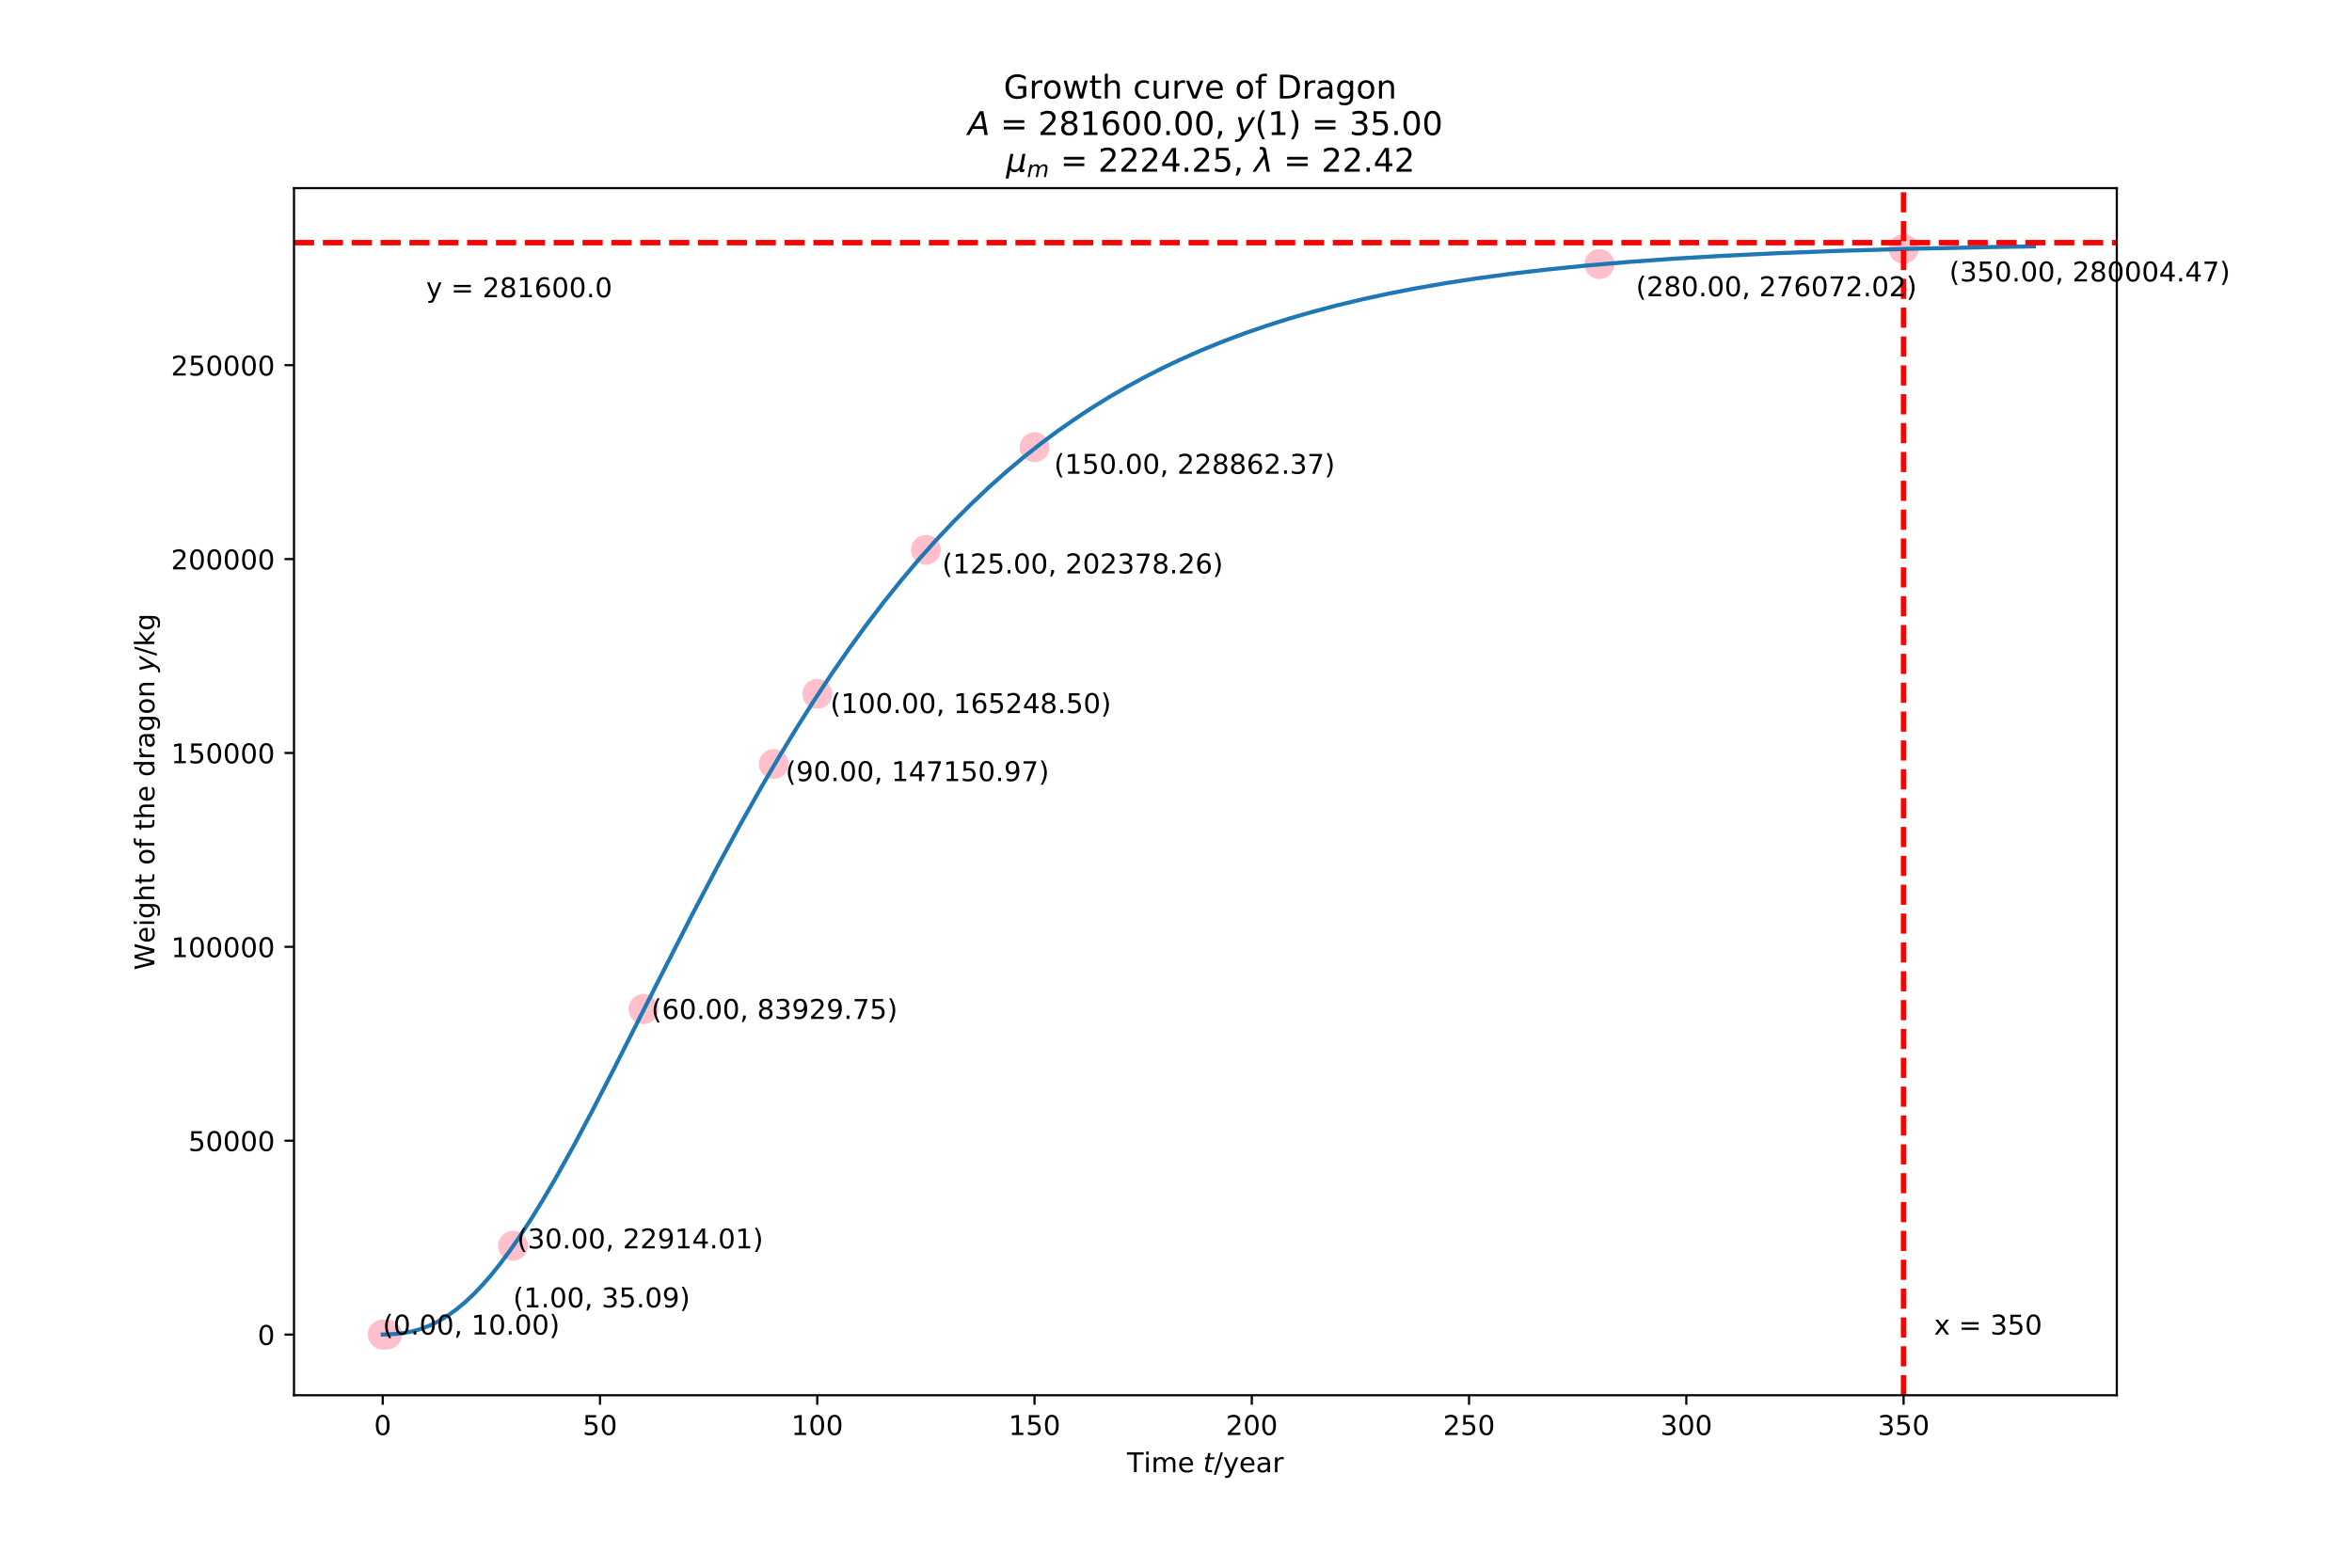 <?xml version="1.0" encoding="utf-8" standalone="no"?>
<!DOCTYPE svg PUBLIC "-//W3C//DTD SVG 1.1//EN"
  "http://www.w3.org/Graphics/SVG/1.1/DTD/svg11.dtd">
<!-- Created with matplotlib (https://matplotlib.org/) -->
<svg height="576pt" version="1.1" viewBox="0 0 864 576" width="864pt" xmlns="http://www.w3.org/2000/svg" xmlns:xlink="http://www.w3.org/1999/xlink">
 <defs>
  <style type="text/css">
*{stroke-linecap:butt;stroke-linejoin:round;}
  </style>
 </defs>
 <g id="figure_1">
  <g id="patch_1">
   <path d="M 0 576 
L 864 576 
L 864 0 
L 0 0 
z
" style="fill:#ffffff;"/>
  </g>
  <g id="axes_1">
   <g id="patch_2">
    <path d="M 108 512.64 
L 777.6 512.64 
L 777.6 69.12 
L 108 69.12 
z
" style="fill:#ffffff;"/>
   </g>
   <g id="PathCollection_1">
    <defs>
     <path d="M 0 3 
C 0.796 3 1.559 2.684 2.121 2.121 
C 2.684 1.559 3 0.796 3 0 
C 3 -0.796 2.684 -1.559 2.121 -2.121 
C 1.559 -2.684 0.796 -3 0 -3 
C -0.796 -3 -1.559 -2.684 -2.121 -2.121 
C -2.684 -1.559 -3 -0.796 -3 0 
C -3 0.796 -2.684 1.559 -2.121 2.121 
C -1.559 2.684 -0.796 3 0 3 
z
" id="mb685bfd100" style="stroke:#ffc0cb;stroke-width:5;"/>
    </defs>
    <g clip-path="url(#pece7fd5517)">
     <use style="fill:#ffc0cb;stroke:#ffc0cb;stroke-width:5;" x="140.589" xlink:href="#mb685bfd100" y="490.338"/>
    </g>
   </g>
   <g id="PathCollection_2">
    <g clip-path="url(#pece7fd5517)">
     <use style="fill:#ffc0cb;stroke:#ffc0cb;stroke-width:5;" x="142.185" xlink:href="#mb685bfd100" y="490.302"/>
    </g>
   </g>
   <g id="PathCollection_3">
    <g clip-path="url(#pece7fd5517)">
     <use style="fill:#ffc0cb;stroke:#ffc0cb;stroke-width:5;" x="188.476" xlink:href="#mb685bfd100" y="457.707"/>
    </g>
   </g>
   <g id="PathCollection_4">
    <g clip-path="url(#pece7fd5517)">
     <use style="fill:#ffc0cb;stroke:#ffc0cb;stroke-width:5;" x="236.364" xlink:href="#mb685bfd100" y="370.779"/>
    </g>
   </g>
   <g id="PathCollection_5">
    <g clip-path="url(#pece7fd5517)">
     <use style="fill:#ffc0cb;stroke:#ffc0cb;stroke-width:5;" x="284.251" xlink:href="#mb685bfd100" y="280.708"/>
    </g>
   </g>
   <g id="PathCollection_6">
    <g clip-path="url(#pece7fd5517)">
     <use style="fill:#ffc0cb;stroke:#ffc0cb;stroke-width:5;" x="300.214" xlink:href="#mb685bfd100" y="254.925"/>
    </g>
   </g>
   <g id="PathCollection_7">
    <g clip-path="url(#pece7fd5517)">
     <use style="fill:#ffc0cb;stroke:#ffc0cb;stroke-width:5;" x="340.12" xlink:href="#mb685bfd100" y="202.026"/>
    </g>
   </g>
   <g id="PathCollection_8">
    <g clip-path="url(#pece7fd5517)">
     <use style="fill:#ffc0cb;stroke:#ffc0cb;stroke-width:5;" x="380.026" xlink:href="#mb685bfd100" y="164.295"/>
    </g>
   </g>
   <g id="PathCollection_9">
    <g clip-path="url(#pece7fd5517)">
     <use style="fill:#ffc0cb;stroke:#ffc0cb;stroke-width:5;" x="587.539" xlink:href="#mb685bfd100" y="97.036"/>
    </g>
   </g>
   <g id="PathCollection_10">
    <g clip-path="url(#pece7fd5517)">
     <use style="fill:#ffc0cb;stroke:#ffc0cb;stroke-width:5;" x="699.276" xlink:href="#mb685bfd100" y="91.433"/>
    </g>
   </g>
   <g id="matplotlib.axis_1">
    <g id="xtick_1">
     <g id="line2d_1">
      <defs>
       <path d="M 0 0 
L 0 3.5 
" id="m36d8a2e017" style="stroke:#000000;stroke-width:0.8;"/>
      </defs>
      <g>
       <use style="stroke:#000000;stroke-width:0.8;" x="140.589" xlink:href="#m36d8a2e017" y="512.64"/>
      </g>
     </g>
     <g id="text_1">
      <!-- 0 -->
      <defs>
       <path d="M 31.781 66.406 
Q 24.172 66.406 20.328 58.906 
Q 16.5 51.422 16.5 36.375 
Q 16.5 21.391 20.328 13.891 
Q 24.172 6.391 31.781 6.391 
Q 39.453 6.391 43.281 13.891 
Q 47.125 21.391 47.125 36.375 
Q 47.125 51.422 43.281 58.906 
Q 39.453 66.406 31.781 66.406 
z
M 31.781 74.219 
Q 44.047 74.219 50.516 64.516 
Q 56.984 54.828 56.984 36.375 
Q 56.984 17.969 50.516 8.266 
Q 44.047 -1.422 31.781 -1.422 
Q 19.531 -1.422 13.062 8.266 
Q 6.594 17.969 6.594 36.375 
Q 6.594 54.828 13.062 64.516 
Q 19.531 74.219 31.781 74.219 
z
" id="DejaVuSans-48"/>
      </defs>
      <g transform="translate(137.407 527.238)scale(0.1 -0.1)">
       <use xlink:href="#DejaVuSans-48"/>
      </g>
     </g>
    </g>
    <g id="xtick_2">
     <g id="line2d_2">
      <g>
       <use style="stroke:#000000;stroke-width:0.8;" x="220.401" xlink:href="#m36d8a2e017" y="512.64"/>
      </g>
     </g>
     <g id="text_2">
      <!-- 50 -->
      <defs>
       <path d="M 10.797 72.906 
L 49.516 72.906 
L 49.516 64.594 
L 19.828 64.594 
L 19.828 46.734 
Q 21.969 47.469 24.109 47.828 
Q 26.266 48.188 28.422 48.188 
Q 40.625 48.188 47.75 41.5 
Q 54.891 34.812 54.891 23.391 
Q 54.891 11.625 47.562 5.094 
Q 40.234 -1.422 26.906 -1.422 
Q 22.312 -1.422 17.547 -0.641 
Q 12.797 0.141 7.719 1.703 
L 7.719 11.625 
Q 12.109 9.234 16.797 8.062 
Q 21.484 6.891 26.703 6.891 
Q 35.156 6.891 40.078 11.328 
Q 45.016 15.766 45.016 23.391 
Q 45.016 31 40.078 35.438 
Q 35.156 39.891 26.703 39.891 
Q 22.75 39.891 18.812 39.016 
Q 14.891 38.141 10.797 36.281 
z
" id="DejaVuSans-53"/>
      </defs>
      <g transform="translate(214.039 527.238)scale(0.1 -0.1)">
       <use xlink:href="#DejaVuSans-53"/>
       <use x="63.623" xlink:href="#DejaVuSans-48"/>
      </g>
     </g>
    </g>
    <g id="xtick_3">
     <g id="line2d_3">
      <g>
       <use style="stroke:#000000;stroke-width:0.8;" x="300.214" xlink:href="#m36d8a2e017" y="512.64"/>
      </g>
     </g>
     <g id="text_3">
      <!-- 100 -->
      <defs>
       <path d="M 12.406 8.297 
L 28.516 8.297 
L 28.516 63.922 
L 10.984 60.406 
L 10.984 69.391 
L 28.422 72.906 
L 38.281 72.906 
L 38.281 8.297 
L 54.391 8.297 
L 54.391 0 
L 12.406 0 
z
" id="DejaVuSans-49"/>
      </defs>
      <g transform="translate(290.67 527.238)scale(0.1 -0.1)">
       <use xlink:href="#DejaVuSans-49"/>
       <use x="63.623" xlink:href="#DejaVuSans-48"/>
       <use x="127.246" xlink:href="#DejaVuSans-48"/>
      </g>
     </g>
    </g>
    <g id="xtick_4">
     <g id="line2d_4">
      <g>
       <use style="stroke:#000000;stroke-width:0.8;" x="380.026" xlink:href="#m36d8a2e017" y="512.64"/>
      </g>
     </g>
     <g id="text_4">
      <!-- 150 -->
      <g transform="translate(370.482 527.238)scale(0.1 -0.1)">
       <use xlink:href="#DejaVuSans-49"/>
       <use x="63.623" xlink:href="#DejaVuSans-53"/>
       <use x="127.246" xlink:href="#DejaVuSans-48"/>
      </g>
     </g>
    </g>
    <g id="xtick_5">
     <g id="line2d_5">
      <g>
       <use style="stroke:#000000;stroke-width:0.8;" x="459.839" xlink:href="#m36d8a2e017" y="512.64"/>
      </g>
     </g>
     <g id="text_5">
      <!-- 200 -->
      <defs>
       <path d="M 19.188 8.297 
L 53.609 8.297 
L 53.609 0 
L 7.328 0 
L 7.328 8.297 
Q 12.938 14.109 22.625 23.891 
Q 32.328 33.688 34.812 36.531 
Q 39.547 41.844 41.422 45.531 
Q 43.312 49.219 43.312 52.781 
Q 43.312 58.594 39.234 62.25 
Q 35.156 65.922 28.609 65.922 
Q 23.969 65.922 18.812 64.312 
Q 13.672 62.703 7.812 59.422 
L 7.812 69.391 
Q 13.766 71.781 18.938 73 
Q 24.125 74.219 28.422 74.219 
Q 39.75 74.219 46.484 68.547 
Q 53.219 62.891 53.219 53.422 
Q 53.219 48.922 51.531 44.891 
Q 49.859 40.875 45.406 35.406 
Q 44.188 33.984 37.641 27.219 
Q 31.109 20.453 19.188 8.297 
z
" id="DejaVuSans-50"/>
      </defs>
      <g transform="translate(450.295 527.238)scale(0.1 -0.1)">
       <use xlink:href="#DejaVuSans-50"/>
       <use x="63.623" xlink:href="#DejaVuSans-48"/>
       <use x="127.246" xlink:href="#DejaVuSans-48"/>
      </g>
     </g>
    </g>
    <g id="xtick_6">
     <g id="line2d_6">
      <g>
       <use style="stroke:#000000;stroke-width:0.8;" x="539.651" xlink:href="#m36d8a2e017" y="512.64"/>
      </g>
     </g>
     <g id="text_6">
      <!-- 250 -->
      <g transform="translate(530.107 527.238)scale(0.1 -0.1)">
       <use xlink:href="#DejaVuSans-50"/>
       <use x="63.623" xlink:href="#DejaVuSans-53"/>
       <use x="127.246" xlink:href="#DejaVuSans-48"/>
      </g>
     </g>
    </g>
    <g id="xtick_7">
     <g id="line2d_7">
      <g>
       <use style="stroke:#000000;stroke-width:0.8;" x="619.464" xlink:href="#m36d8a2e017" y="512.64"/>
      </g>
     </g>
     <g id="text_7">
      <!-- 300 -->
      <defs>
       <path d="M 40.578 39.312 
Q 47.656 37.797 51.625 33 
Q 55.609 28.219 55.609 21.188 
Q 55.609 10.406 48.188 4.484 
Q 40.766 -1.422 27.094 -1.422 
Q 22.516 -1.422 17.656 -0.516 
Q 12.797 0.391 7.625 2.203 
L 7.625 11.719 
Q 11.719 9.328 16.594 8.109 
Q 21.484 6.891 26.812 6.891 
Q 36.078 6.891 40.938 10.547 
Q 45.797 14.203 45.797 21.188 
Q 45.797 27.641 41.281 31.266 
Q 36.766 34.906 28.719 34.906 
L 20.219 34.906 
L 20.219 43.016 
L 29.109 43.016 
Q 36.375 43.016 40.234 45.922 
Q 44.094 48.828 44.094 54.297 
Q 44.094 59.906 40.109 62.906 
Q 36.141 65.922 28.719 65.922 
Q 24.656 65.922 20.016 65.031 
Q 15.375 64.156 9.812 62.312 
L 9.812 71.094 
Q 15.438 72.656 20.344 73.438 
Q 25.25 74.219 29.594 74.219 
Q 40.828 74.219 47.359 69.109 
Q 53.906 64.016 53.906 55.328 
Q 53.906 49.266 50.438 45.094 
Q 46.969 40.922 40.578 39.312 
z
" id="DejaVuSans-51"/>
      </defs>
      <g transform="translate(609.92 527.238)scale(0.1 -0.1)">
       <use xlink:href="#DejaVuSans-51"/>
       <use x="63.623" xlink:href="#DejaVuSans-48"/>
       <use x="127.246" xlink:href="#DejaVuSans-48"/>
      </g>
     </g>
    </g>
    <g id="xtick_8">
     <g id="line2d_8">
      <g>
       <use style="stroke:#000000;stroke-width:0.8;" x="699.276" xlink:href="#m36d8a2e017" y="512.64"/>
      </g>
     </g>
     <g id="text_8">
      <!-- 350 -->
      <g transform="translate(689.732 527.238)scale(0.1 -0.1)">
       <use xlink:href="#DejaVuSans-51"/>
       <use x="63.623" xlink:href="#DejaVuSans-53"/>
       <use x="127.246" xlink:href="#DejaVuSans-48"/>
      </g>
     </g>
    </g>
    <g id="text_9">
     <!-- Time $t$/year -->
     <defs>
      <path d="M -0.297 72.906 
L 61.375 72.906 
L 61.375 64.594 
L 35.5 64.594 
L 35.5 0 
L 25.594 0 
L 25.594 64.594 
L -0.297 64.594 
z
" id="DejaVuSans-84"/>
      <path d="M 9.422 54.688 
L 18.406 54.688 
L 18.406 0 
L 9.422 0 
z
M 9.422 75.984 
L 18.406 75.984 
L 18.406 64.594 
L 9.422 64.594 
z
" id="DejaVuSans-105"/>
      <path d="M 52 44.188 
Q 55.375 50.25 60.062 53.125 
Q 64.75 56 71.094 56 
Q 79.641 56 84.281 50.016 
Q 88.922 44.047 88.922 33.016 
L 88.922 0 
L 79.891 0 
L 79.891 32.719 
Q 79.891 40.578 77.094 44.375 
Q 74.312 48.188 68.609 48.188 
Q 61.625 48.188 57.562 43.547 
Q 53.516 38.922 53.516 30.906 
L 53.516 0 
L 44.484 0 
L 44.484 32.719 
Q 44.484 40.625 41.703 44.406 
Q 38.922 48.188 33.109 48.188 
Q 26.219 48.188 22.156 43.531 
Q 18.109 38.875 18.109 30.906 
L 18.109 0 
L 9.078 0 
L 9.078 54.688 
L 18.109 54.688 
L 18.109 46.188 
Q 21.188 51.219 25.484 53.609 
Q 29.781 56 35.688 56 
Q 41.656 56 45.828 52.969 
Q 50 49.953 52 44.188 
z
" id="DejaVuSans-109"/>
      <path d="M 56.203 29.594 
L 56.203 25.203 
L 14.891 25.203 
Q 15.484 15.922 20.484 11.062 
Q 25.484 6.203 34.422 6.203 
Q 39.594 6.203 44.453 7.469 
Q 49.312 8.734 54.109 11.281 
L 54.109 2.781 
Q 49.266 0.734 44.188 -0.344 
Q 39.109 -1.422 33.891 -1.422 
Q 20.797 -1.422 13.156 6.188 
Q 5.516 13.812 5.516 26.812 
Q 5.516 40.234 12.766 48.109 
Q 20.016 56 32.328 56 
Q 43.359 56 49.781 48.891 
Q 56.203 41.797 56.203 29.594 
z
M 47.219 32.234 
Q 47.125 39.594 43.094 43.984 
Q 39.062 48.391 32.422 48.391 
Q 24.906 48.391 20.391 44.141 
Q 15.875 39.891 15.188 32.172 
z
" id="DejaVuSans-101"/>
      <path id="DejaVuSans-32"/>
      <path d="M 42.281 54.688 
L 40.922 47.703 
L 23 47.703 
L 17.188 18.016 
Q 16.891 16.359 16.75 15.234 
Q 16.609 14.109 16.609 13.484 
Q 16.609 10.359 18.484 8.938 
Q 20.359 7.516 24.516 7.516 
L 33.594 7.516 
L 32.078 0 
L 23.484 0 
Q 15.484 0 11.547 3.125 
Q 7.625 6.25 7.625 12.594 
Q 7.625 13.719 7.766 15.062 
Q 7.906 16.406 8.203 18.016 
L 14.016 47.703 
L 6.391 47.703 
L 7.812 54.688 
L 15.281 54.688 
L 18.312 70.219 
L 27.297 70.219 
L 24.312 54.688 
z
" id="DejaVuSans-Oblique-116"/>
      <path d="M 25.391 72.906 
L 33.688 72.906 
L 8.297 -9.281 
L 0 -9.281 
z
" id="DejaVuSans-47"/>
      <path d="M 32.172 -5.078 
Q 28.375 -14.844 24.75 -17.812 
Q 21.141 -20.797 15.094 -20.797 
L 7.906 -20.797 
L 7.906 -13.281 
L 13.188 -13.281 
Q 16.891 -13.281 18.938 -11.516 
Q 21 -9.766 23.484 -3.219 
L 25.094 0.875 
L 2.984 54.688 
L 12.5 54.688 
L 29.594 11.922 
L 46.688 54.688 
L 56.203 54.688 
z
" id="DejaVuSans-121"/>
      <path d="M 34.281 27.484 
Q 23.391 27.484 19.188 25 
Q 14.984 22.516 14.984 16.5 
Q 14.984 11.719 18.141 8.906 
Q 21.297 6.109 26.703 6.109 
Q 34.188 6.109 38.703 11.406 
Q 43.219 16.703 43.219 25.484 
L 43.219 27.484 
z
M 52.203 31.203 
L 52.203 0 
L 43.219 0 
L 43.219 8.297 
Q 40.141 3.328 35.547 0.953 
Q 30.953 -1.422 24.312 -1.422 
Q 15.922 -1.422 10.953 3.297 
Q 6 8.016 6 15.922 
Q 6 25.141 12.172 29.828 
Q 18.359 34.516 30.609 34.516 
L 43.219 34.516 
L 43.219 35.406 
Q 43.219 41.609 39.141 45 
Q 35.062 48.391 27.688 48.391 
Q 23 48.391 18.547 47.266 
Q 14.109 46.141 10.016 43.891 
L 10.016 52.203 
Q 14.938 54.109 19.578 55.047 
Q 24.219 56 28.609 56 
Q 40.484 56 46.344 49.844 
Q 52.203 43.703 52.203 31.203 
z
" id="DejaVuSans-97"/>
      <path d="M 41.109 46.297 
Q 39.594 47.172 37.812 47.578 
Q 36.031 48 33.891 48 
Q 26.266 48 22.188 43.047 
Q 18.109 38.094 18.109 28.812 
L 18.109 0 
L 9.078 0 
L 9.078 54.688 
L 18.109 54.688 
L 18.109 46.188 
Q 20.953 51.172 25.484 53.578 
Q 30.031 56 36.531 56 
Q 37.453 56 38.578 55.875 
Q 39.703 55.766 41.062 55.516 
z
" id="DejaVuSans-114"/>
     </defs>
     <g transform="translate(414 540.918)scale(0.1 -0.1)">
      <use transform="translate(0 0.016)" xlink:href="#DejaVuSans-84"/>
      <use transform="translate(61.084 0.016)" xlink:href="#DejaVuSans-105"/>
      <use transform="translate(88.867 0.016)" xlink:href="#DejaVuSans-109"/>
      <use transform="translate(186.279 0.016)" xlink:href="#DejaVuSans-101"/>
      <use transform="translate(247.803 0.016)" xlink:href="#DejaVuSans-32"/>
      <use transform="translate(279.59 0.016)" xlink:href="#DejaVuSans-Oblique-116"/>
      <use transform="translate(318.799 0.016)" xlink:href="#DejaVuSans-47"/>
      <use transform="translate(352.49 0.016)" xlink:href="#DejaVuSans-121"/>
      <use transform="translate(411.67 0.016)" xlink:href="#DejaVuSans-101"/>
      <use transform="translate(473.193 0.016)" xlink:href="#DejaVuSans-97"/>
      <use transform="translate(534.473 0.016)" xlink:href="#DejaVuSans-114"/>
     </g>
    </g>
   </g>
   <g id="matplotlib.axis_2">
    <g id="ytick_1">
     <g id="line2d_9">
      <defs>
       <path d="M 0 0 
L -3.5 0 
" id="m134104d550" style="stroke:#000000;stroke-width:0.8;"/>
      </defs>
      <g>
       <use style="stroke:#000000;stroke-width:0.8;" x="108" xlink:href="#m134104d550" y="490.352"/>
      </g>
     </g>
     <g id="text_10">
      <!-- 0 -->
      <g transform="translate(94.638 494.152)scale(0.1 -0.1)">
       <use xlink:href="#DejaVuSans-48"/>
      </g>
     </g>
    </g>
    <g id="ytick_2">
     <g id="line2d_10">
      <g>
       <use style="stroke:#000000;stroke-width:0.8;" x="108" xlink:href="#m134104d550" y="419.118"/>
      </g>
     </g>
     <g id="text_11">
      <!-- 50000 -->
      <g transform="translate(69.188 422.917)scale(0.1 -0.1)">
       <use xlink:href="#DejaVuSans-53"/>
       <use x="63.623" xlink:href="#DejaVuSans-48"/>
       <use x="127.246" xlink:href="#DejaVuSans-48"/>
       <use x="190.869" xlink:href="#DejaVuSans-48"/>
       <use x="254.492" xlink:href="#DejaVuSans-48"/>
      </g>
     </g>
    </g>
    <g id="ytick_3">
     <g id="line2d_11">
      <g>
       <use style="stroke:#000000;stroke-width:0.8;" x="108" xlink:href="#m134104d550" y="347.884"/>
      </g>
     </g>
     <g id="text_12">
      <!-- 100000 -->
      <g transform="translate(62.825 351.683)scale(0.1 -0.1)">
       <use xlink:href="#DejaVuSans-49"/>
       <use x="63.623" xlink:href="#DejaVuSans-48"/>
       <use x="127.246" xlink:href="#DejaVuSans-48"/>
       <use x="190.869" xlink:href="#DejaVuSans-48"/>
       <use x="254.492" xlink:href="#DejaVuSans-48"/>
       <use x="318.115" xlink:href="#DejaVuSans-48"/>
      </g>
     </g>
    </g>
    <g id="ytick_4">
     <g id="line2d_12">
      <g>
       <use style="stroke:#000000;stroke-width:0.8;" x="108" xlink:href="#m134104d550" y="276.649"/>
      </g>
     </g>
     <g id="text_13">
      <!-- 150000 -->
      <g transform="translate(62.825 280.448)scale(0.1 -0.1)">
       <use xlink:href="#DejaVuSans-49"/>
       <use x="63.623" xlink:href="#DejaVuSans-53"/>
       <use x="127.246" xlink:href="#DejaVuSans-48"/>
       <use x="190.869" xlink:href="#DejaVuSans-48"/>
       <use x="254.492" xlink:href="#DejaVuSans-48"/>
       <use x="318.115" xlink:href="#DejaVuSans-48"/>
      </g>
     </g>
    </g>
    <g id="ytick_5">
     <g id="line2d_13">
      <g>
       <use style="stroke:#000000;stroke-width:0.8;" x="108" xlink:href="#m134104d550" y="205.415"/>
      </g>
     </g>
     <g id="text_14">
      <!-- 200000 -->
      <g transform="translate(62.825 209.214)scale(0.1 -0.1)">
       <use xlink:href="#DejaVuSans-50"/>
       <use x="63.623" xlink:href="#DejaVuSans-48"/>
       <use x="127.246" xlink:href="#DejaVuSans-48"/>
       <use x="190.869" xlink:href="#DejaVuSans-48"/>
       <use x="254.492" xlink:href="#DejaVuSans-48"/>
       <use x="318.115" xlink:href="#DejaVuSans-48"/>
      </g>
     </g>
    </g>
    <g id="ytick_6">
     <g id="line2d_14">
      <g>
       <use style="stroke:#000000;stroke-width:0.8;" x="108" xlink:href="#m134104d550" y="134.18"/>
      </g>
     </g>
     <g id="text_15">
      <!-- 250000 -->
      <g transform="translate(62.825 137.98)scale(0.1 -0.1)">
       <use xlink:href="#DejaVuSans-50"/>
       <use x="63.623" xlink:href="#DejaVuSans-53"/>
       <use x="127.246" xlink:href="#DejaVuSans-48"/>
       <use x="190.869" xlink:href="#DejaVuSans-48"/>
       <use x="254.492" xlink:href="#DejaVuSans-48"/>
       <use x="318.115" xlink:href="#DejaVuSans-48"/>
      </g>
     </g>
    </g>
    <g id="text_16">
     <!-- Weight of the dragon $y$/kg -->
     <defs>
      <path d="M 3.328 72.906 
L 13.281 72.906 
L 28.609 11.281 
L 43.891 72.906 
L 54.984 72.906 
L 70.312 11.281 
L 85.594 72.906 
L 95.609 72.906 
L 77.297 0 
L 64.891 0 
L 49.516 63.281 
L 33.984 0 
L 21.578 0 
z
" id="DejaVuSans-87"/>
      <path d="M 45.406 27.984 
Q 45.406 37.75 41.375 43.109 
Q 37.359 48.484 30.078 48.484 
Q 22.859 48.484 18.828 43.109 
Q 14.797 37.75 14.797 27.984 
Q 14.797 18.266 18.828 12.891 
Q 22.859 7.516 30.078 7.516 
Q 37.359 7.516 41.375 12.891 
Q 45.406 18.266 45.406 27.984 
z
M 54.391 6.781 
Q 54.391 -7.172 48.188 -13.984 
Q 42 -20.797 29.203 -20.797 
Q 24.469 -20.797 20.266 -20.094 
Q 16.062 -19.391 12.109 -17.922 
L 12.109 -9.188 
Q 16.062 -11.328 19.922 -12.344 
Q 23.781 -13.375 27.781 -13.375 
Q 36.625 -13.375 41.016 -8.766 
Q 45.406 -4.156 45.406 5.172 
L 45.406 9.625 
Q 42.625 4.781 38.281 2.391 
Q 33.938 0 27.875 0 
Q 17.828 0 11.672 7.656 
Q 5.516 15.328 5.516 27.984 
Q 5.516 40.672 11.672 48.328 
Q 17.828 56 27.875 56 
Q 33.938 56 38.281 53.609 
Q 42.625 51.219 45.406 46.391 
L 45.406 54.688 
L 54.391 54.688 
z
" id="DejaVuSans-103"/>
      <path d="M 54.891 33.016 
L 54.891 0 
L 45.906 0 
L 45.906 32.719 
Q 45.906 40.484 42.875 44.328 
Q 39.844 48.188 33.797 48.188 
Q 26.516 48.188 22.312 43.547 
Q 18.109 38.922 18.109 30.906 
L 18.109 0 
L 9.078 0 
L 9.078 75.984 
L 18.109 75.984 
L 18.109 46.188 
Q 21.344 51.125 25.703 53.562 
Q 30.078 56 35.797 56 
Q 45.219 56 50.047 50.172 
Q 54.891 44.344 54.891 33.016 
z
" id="DejaVuSans-104"/>
      <path d="M 18.312 70.219 
L 18.312 54.688 
L 36.812 54.688 
L 36.812 47.703 
L 18.312 47.703 
L 18.312 18.016 
Q 18.312 11.328 20.141 9.422 
Q 21.969 7.516 27.594 7.516 
L 36.812 7.516 
L 36.812 0 
L 27.594 0 
Q 17.188 0 13.234 3.875 
Q 9.281 7.766 9.281 18.016 
L 9.281 47.703 
L 2.688 47.703 
L 2.688 54.688 
L 9.281 54.688 
L 9.281 70.219 
z
" id="DejaVuSans-116"/>
      <path d="M 30.609 48.391 
Q 23.391 48.391 19.188 42.75 
Q 14.984 37.109 14.984 27.297 
Q 14.984 17.484 19.156 11.844 
Q 23.344 6.203 30.609 6.203 
Q 37.797 6.203 41.984 11.859 
Q 46.188 17.531 46.188 27.297 
Q 46.188 37.016 41.984 42.703 
Q 37.797 48.391 30.609 48.391 
z
M 30.609 56 
Q 42.328 56 49.016 48.375 
Q 55.719 40.766 55.719 27.297 
Q 55.719 13.875 49.016 6.219 
Q 42.328 -1.422 30.609 -1.422 
Q 18.844 -1.422 12.172 6.219 
Q 5.516 13.875 5.516 27.297 
Q 5.516 40.766 12.172 48.375 
Q 18.844 56 30.609 56 
z
" id="DejaVuSans-111"/>
      <path d="M 37.109 75.984 
L 37.109 68.5 
L 28.516 68.5 
Q 23.688 68.5 21.797 66.547 
Q 19.922 64.594 19.922 59.516 
L 19.922 54.688 
L 34.719 54.688 
L 34.719 47.703 
L 19.922 47.703 
L 19.922 0 
L 10.891 0 
L 10.891 47.703 
L 2.297 47.703 
L 2.297 54.688 
L 10.891 54.688 
L 10.891 58.5 
Q 10.891 67.625 15.141 71.797 
Q 19.391 75.984 28.609 75.984 
z
" id="DejaVuSans-102"/>
      <path d="M 45.406 46.391 
L 45.406 75.984 
L 54.391 75.984 
L 54.391 0 
L 45.406 0 
L 45.406 8.203 
Q 42.578 3.328 38.25 0.953 
Q 33.938 -1.422 27.875 -1.422 
Q 17.969 -1.422 11.734 6.484 
Q 5.516 14.406 5.516 27.297 
Q 5.516 40.188 11.734 48.094 
Q 17.969 56 27.875 56 
Q 33.938 56 38.25 53.625 
Q 42.578 51.266 45.406 46.391 
z
M 14.797 27.297 
Q 14.797 17.391 18.875 11.75 
Q 22.953 6.109 30.078 6.109 
Q 37.203 6.109 41.297 11.75 
Q 45.406 17.391 45.406 27.297 
Q 45.406 37.203 41.297 42.844 
Q 37.203 48.484 30.078 48.484 
Q 22.953 48.484 18.875 42.844 
Q 14.797 37.203 14.797 27.297 
z
" id="DejaVuSans-100"/>
      <path d="M 54.891 33.016 
L 54.891 0 
L 45.906 0 
L 45.906 32.719 
Q 45.906 40.484 42.875 44.328 
Q 39.844 48.188 33.797 48.188 
Q 26.516 48.188 22.312 43.547 
Q 18.109 38.922 18.109 30.906 
L 18.109 0 
L 9.078 0 
L 9.078 54.688 
L 18.109 54.688 
L 18.109 46.188 
Q 21.344 51.125 25.703 53.562 
Q 30.078 56 35.797 56 
Q 45.219 56 50.047 50.172 
Q 54.891 44.344 54.891 33.016 
z
" id="DejaVuSans-110"/>
      <path d="M 24.812 -5.078 
Q 18.562 -15.578 14.625 -18.188 
Q 10.688 -20.797 4.594 -20.797 
L -2.484 -20.797 
L -0.984 -13.281 
L 4.203 -13.281 
Q 7.953 -13.281 10.594 -11.234 
Q 13.234 -9.188 16.5 -3.219 
L 19.281 2 
L 7.172 54.688 
L 16.703 54.688 
L 25.781 12.797 
L 50.875 54.688 
L 60.297 54.688 
z
" id="DejaVuSans-Oblique-121"/>
      <path d="M 9.078 75.984 
L 18.109 75.984 
L 18.109 31.109 
L 44.922 54.688 
L 56.391 54.688 
L 27.391 29.109 
L 57.625 0 
L 45.906 0 
L 18.109 26.703 
L 18.109 0 
L 9.078 0 
z
" id="DejaVuSans-107"/>
     </defs>
     <g transform="translate(56.725 356.43)rotate(-90)scale(0.1 -0.1)">
      <use transform="translate(0 0.016)" xlink:href="#DejaVuSans-87"/>
      <use transform="translate(98.877 0.016)" xlink:href="#DejaVuSans-101"/>
      <use transform="translate(160.4 0.016)" xlink:href="#DejaVuSans-105"/>
      <use transform="translate(188.184 0.016)" xlink:href="#DejaVuSans-103"/>
      <use transform="translate(251.66 0.016)" xlink:href="#DejaVuSans-104"/>
      <use transform="translate(315.039 0.016)" xlink:href="#DejaVuSans-116"/>
      <use transform="translate(354.248 0.016)" xlink:href="#DejaVuSans-32"/>
      <use transform="translate(386.035 0.016)" xlink:href="#DejaVuSans-111"/>
      <use transform="translate(447.217 0.016)" xlink:href="#DejaVuSans-102"/>
      <use transform="translate(482.422 0.016)" xlink:href="#DejaVuSans-32"/>
      <use transform="translate(514.209 0.016)" xlink:href="#DejaVuSans-116"/>
      <use transform="translate(553.418 0.016)" xlink:href="#DejaVuSans-104"/>
      <use transform="translate(616.797 0.016)" xlink:href="#DejaVuSans-101"/>
      <use transform="translate(678.32 0.016)" xlink:href="#DejaVuSans-32"/>
      <use transform="translate(710.107 0.016)" xlink:href="#DejaVuSans-100"/>
      <use transform="translate(773.584 0.016)" xlink:href="#DejaVuSans-114"/>
      <use transform="translate(814.697 0.016)" xlink:href="#DejaVuSans-97"/>
      <use transform="translate(875.977 0.016)" xlink:href="#DejaVuSans-103"/>
      <use transform="translate(939.453 0.016)" xlink:href="#DejaVuSans-111"/>
      <use transform="translate(1000.635 0.016)" xlink:href="#DejaVuSans-110"/>
      <use transform="translate(1064.014 0.016)" xlink:href="#DejaVuSans-32"/>
      <use transform="translate(1095.801 0.016)" xlink:href="#DejaVuSans-Oblique-121"/>
      <use transform="translate(1154.98 0.016)" xlink:href="#DejaVuSans-47"/>
      <use transform="translate(1188.672 0.016)" xlink:href="#DejaVuSans-107"/>
      <use transform="translate(1246.582 0.016)" xlink:href="#DejaVuSans-103"/>
     </g>
    </g>
   </g>
   <g id="line2d_15">
    <path clip-path="url(#pece7fd5517)" d="M 140.589 490.338 
L 145.39 490.121 
L 148.591 489.737 
L 151.792 489.097 
L 154.993 488.159 
L 158.194 486.895 
L 161.395 485.288 
L 164.596 483.325 
L 167.797 481.004 
L 170.997 478.327 
L 174.198 475.301 
L 177.399 471.936 
L 180.6 468.246 
L 183.801 464.247 
L 187.002 459.956 
L 190.203 455.393 
L 195.004 448.08 
L 199.806 440.268 
L 204.607 432.025 
L 211.009 420.483 
L 217.411 408.449 
L 225.413 392.936 
L 241.418 361.255 
L 254.221 336.151 
L 263.824 317.865 
L 271.827 303.131 
L 279.829 288.939 
L 286.231 278.014 
L 292.633 267.491 
L 299.034 257.385 
L 305.436 247.704 
L 311.838 238.451 
L 318.24 229.625 
L 324.642 221.224 
L 331.044 213.24 
L 337.445 205.664 
L 343.847 198.487 
L 350.249 191.696 
L 356.651 185.278 
L 363.053 179.22 
L 369.455 173.507 
L 375.857 168.124 
L 382.258 163.057 
L 388.66 158.291 
L 395.062 153.812 
L 401.464 149.605 
L 407.866 145.655 
L 414.268 141.95 
L 420.669 138.477 
L 427.071 135.221 
L 433.473 132.172 
L 441.475 128.631 
L 449.478 125.373 
L 457.48 122.375 
L 465.482 119.618 
L 473.485 117.084 
L 481.487 114.756 
L 491.09 112.212 
L 500.693 109.916 
L 510.295 107.844 
L 519.898 105.977 
L 531.101 104.03 
L 542.305 102.305 
L 555.108 100.576 
L 567.912 99.072 
L 582.316 97.614 
L 598.321 96.242 
L 614.325 95.092 
L 631.93 94.04 
L 652.736 93.035 
L 675.143 92.181 
L 700.75 91.433 
L 731.159 90.781 
L 747.164 90.517 
L 747.164 90.517 
" style="fill:none;stroke:#1f77b4;stroke-linecap:square;stroke-width:1.5;"/>
   </g>
   <g id="line2d_16">
    <path clip-path="url(#pece7fd5517)" d="M 108 89.16 
L 777.6 89.16 
" style="fill:none;stroke:#ff0000;stroke-dasharray:7.4,3.2;stroke-dashoffset:0;stroke-width:2;"/>
   </g>
   <g id="line2d_17">
    <path clip-path="url(#pece7fd5517)" d="M 699.276 512.64 
L 699.276 69.12 
" style="fill:none;stroke:#ff0000;stroke-dasharray:7.4,3.2;stroke-dashoffset:0;stroke-width:2;"/>
   </g>
   <g id="patch_3">
    <path d="M 108 512.64 
L 108 69.12 
" style="fill:none;stroke:#000000;stroke-linecap:square;stroke-linejoin:miter;stroke-width:0.8;"/>
   </g>
   <g id="patch_4">
    <path d="M 777.6 512.64 
L 777.6 69.12 
" style="fill:none;stroke:#000000;stroke-linecap:square;stroke-linejoin:miter;stroke-width:0.8;"/>
   </g>
   <g id="patch_5">
    <path d="M 108 512.64 
L 777.6 512.64 
" style="fill:none;stroke:#000000;stroke-linecap:square;stroke-linejoin:miter;stroke-width:0.8;"/>
   </g>
   <g id="patch_6">
    <path d="M 108 69.12 
L 777.6 69.12 
" style="fill:none;stroke:#000000;stroke-linecap:square;stroke-linejoin:miter;stroke-width:0.8;"/>
   </g>
   <g id="text_17">
    <!-- (0.00, 10.00) -->
    <defs>
     <path d="M 31 75.875 
Q 24.469 64.656 21.281 53.656 
Q 18.109 42.672 18.109 31.391 
Q 18.109 20.125 21.312 9.062 
Q 24.516 -2 31 -13.188 
L 23.188 -13.188 
Q 15.875 -1.703 12.234 9.375 
Q 8.594 20.453 8.594 31.391 
Q 8.594 42.281 12.203 53.312 
Q 15.828 64.359 23.188 75.875 
z
" id="DejaVuSans-40"/>
     <path d="M 10.688 12.406 
L 21 12.406 
L 21 0 
L 10.688 0 
z
" id="DejaVuSans-46"/>
     <path d="M 11.719 12.406 
L 22.016 12.406 
L 22.016 4 
L 14.016 -11.625 
L 7.719 -11.625 
L 11.719 4 
z
" id="DejaVuSans-44"/>
     <path d="M 8.016 75.875 
L 15.828 75.875 
Q 23.141 64.359 26.781 53.312 
Q 30.422 42.281 30.422 31.391 
Q 30.422 20.453 26.781 9.375 
Q 23.141 -1.703 15.828 -13.188 
L 8.016 -13.188 
Q 14.5 -2 17.703 9.062 
Q 20.906 20.125 20.906 31.391 
Q 20.906 42.672 17.703 53.656 
Q 14.5 64.656 8.016 75.875 
z
" id="DejaVuSans-41"/>
    </defs>
    <g transform="translate(140.589 490.339)scale(0.1 -0.1)">
     <use xlink:href="#DejaVuSans-40"/>
     <use x="39.014" xlink:href="#DejaVuSans-48"/>
     <use x="102.637" xlink:href="#DejaVuSans-46"/>
     <use x="134.424" xlink:href="#DejaVuSans-48"/>
     <use x="198.047" xlink:href="#DejaVuSans-48"/>
     <use x="261.67" xlink:href="#DejaVuSans-44"/>
     <use x="293.457" xlink:href="#DejaVuSans-32"/>
     <use x="325.244" xlink:href="#DejaVuSans-49"/>
     <use x="388.867" xlink:href="#DejaVuSans-48"/>
     <use x="452.49" xlink:href="#DejaVuSans-46"/>
     <use x="484.277" xlink:href="#DejaVuSans-48"/>
     <use x="547.9" xlink:href="#DejaVuSans-48"/>
     <use x="611.523" xlink:href="#DejaVuSans-41"/>
    </g>
   </g>
   <g id="text_18">
    <!-- (1.00, 35.09) -->
    <defs>
     <path d="M 10.984 1.516 
L 10.984 10.5 
Q 14.703 8.734 18.5 7.812 
Q 22.312 6.891 25.984 6.891 
Q 35.75 6.891 40.891 13.453 
Q 46.047 20.016 46.781 33.406 
Q 43.953 29.203 39.594 26.953 
Q 35.25 24.703 29.984 24.703 
Q 19.047 24.703 12.672 31.312 
Q 6.297 37.938 6.297 49.422 
Q 6.297 60.641 12.938 67.422 
Q 19.578 74.219 30.609 74.219 
Q 43.266 74.219 49.922 64.516 
Q 56.594 54.828 56.594 36.375 
Q 56.594 19.141 48.406 8.859 
Q 40.234 -1.422 26.422 -1.422 
Q 22.703 -1.422 18.891 -0.688 
Q 15.094 0.047 10.984 1.516 
z
M 30.609 32.422 
Q 37.25 32.422 41.125 36.953 
Q 45.016 41.5 45.016 49.422 
Q 45.016 57.281 41.125 61.844 
Q 37.25 66.406 30.609 66.406 
Q 23.969 66.406 20.094 61.844 
Q 16.219 57.281 16.219 49.422 
Q 16.219 41.5 20.094 36.953 
Q 23.969 32.422 30.609 32.422 
z
" id="DejaVuSans-57"/>
    </defs>
    <g transform="translate(188.476 480.353)scale(0.1 -0.1)">
     <use xlink:href="#DejaVuSans-40"/>
     <use x="39.014" xlink:href="#DejaVuSans-49"/>
     <use x="102.637" xlink:href="#DejaVuSans-46"/>
     <use x="134.424" xlink:href="#DejaVuSans-48"/>
     <use x="198.047" xlink:href="#DejaVuSans-48"/>
     <use x="261.67" xlink:href="#DejaVuSans-44"/>
     <use x="293.457" xlink:href="#DejaVuSans-32"/>
     <use x="325.244" xlink:href="#DejaVuSans-51"/>
     <use x="388.867" xlink:href="#DejaVuSans-53"/>
     <use x="452.49" xlink:href="#DejaVuSans-46"/>
     <use x="484.277" xlink:href="#DejaVuSans-48"/>
     <use x="547.9" xlink:href="#DejaVuSans-57"/>
     <use x="611.523" xlink:href="#DejaVuSans-41"/>
    </g>
   </g>
   <g id="text_19">
    <!-- (30.00, 22914.01) -->
    <defs>
     <path d="M 37.797 64.312 
L 12.891 25.391 
L 37.797 25.391 
z
M 35.203 72.906 
L 47.609 72.906 
L 47.609 25.391 
L 58.016 25.391 
L 58.016 17.188 
L 47.609 17.188 
L 47.609 0 
L 37.797 0 
L 37.797 17.188 
L 4.891 17.188 
L 4.891 26.703 
z
" id="DejaVuSans-52"/>
    </defs>
    <g transform="translate(189.913 458.686)scale(0.1 -0.1)">
     <use xlink:href="#DejaVuSans-40"/>
     <use x="39.014" xlink:href="#DejaVuSans-51"/>
     <use x="102.637" xlink:href="#DejaVuSans-48"/>
     <use x="166.26" xlink:href="#DejaVuSans-46"/>
     <use x="198.047" xlink:href="#DejaVuSans-48"/>
     <use x="261.67" xlink:href="#DejaVuSans-48"/>
     <use x="325.293" xlink:href="#DejaVuSans-44"/>
     <use x="357.08" xlink:href="#DejaVuSans-32"/>
     <use x="388.867" xlink:href="#DejaVuSans-50"/>
     <use x="452.49" xlink:href="#DejaVuSans-50"/>
     <use x="516.113" xlink:href="#DejaVuSans-57"/>
     <use x="579.736" xlink:href="#DejaVuSans-49"/>
     <use x="643.359" xlink:href="#DejaVuSans-52"/>
     <use x="706.982" xlink:href="#DejaVuSans-46"/>
     <use x="738.77" xlink:href="#DejaVuSans-48"/>
     <use x="802.393" xlink:href="#DejaVuSans-49"/>
     <use x="866.016" xlink:href="#DejaVuSans-41"/>
    </g>
   </g>
   <g id="text_20">
    <!-- (60.00, 83929.75) -->
    <defs>
     <path d="M 33.016 40.375 
Q 26.375 40.375 22.484 35.828 
Q 18.609 31.297 18.609 23.391 
Q 18.609 15.531 22.484 10.953 
Q 26.375 6.391 33.016 6.391 
Q 39.656 6.391 43.531 10.953 
Q 47.406 15.531 47.406 23.391 
Q 47.406 31.297 43.531 35.828 
Q 39.656 40.375 33.016 40.375 
z
M 52.594 71.297 
L 52.594 62.312 
Q 48.875 64.062 45.094 64.984 
Q 41.312 65.922 37.594 65.922 
Q 27.828 65.922 22.672 59.328 
Q 17.531 52.734 16.797 39.406 
Q 19.672 43.656 24.016 45.922 
Q 28.375 48.188 33.594 48.188 
Q 44.578 48.188 50.953 41.516 
Q 57.328 34.859 57.328 23.391 
Q 57.328 12.156 50.688 5.359 
Q 44.047 -1.422 33.016 -1.422 
Q 20.359 -1.422 13.672 8.266 
Q 6.984 17.969 6.984 36.375 
Q 6.984 53.656 15.188 63.938 
Q 23.391 74.219 37.203 74.219 
Q 40.922 74.219 44.703 73.484 
Q 48.484 72.75 52.594 71.297 
z
" id="DejaVuSans-54"/>
     <path d="M 31.781 34.625 
Q 24.75 34.625 20.719 30.859 
Q 16.703 27.094 16.703 20.516 
Q 16.703 13.922 20.719 10.156 
Q 24.75 6.391 31.781 6.391 
Q 38.812 6.391 42.859 10.172 
Q 46.922 13.969 46.922 20.516 
Q 46.922 27.094 42.891 30.859 
Q 38.875 34.625 31.781 34.625 
z
M 21.922 38.812 
Q 15.578 40.375 12.031 44.719 
Q 8.5 49.078 8.5 55.328 
Q 8.5 64.062 14.719 69.141 
Q 20.953 74.219 31.781 74.219 
Q 42.672 74.219 48.875 69.141 
Q 55.078 64.062 55.078 55.328 
Q 55.078 49.078 51.531 44.719 
Q 48 40.375 41.703 38.812 
Q 48.828 37.156 52.797 32.312 
Q 56.781 27.484 56.781 20.516 
Q 56.781 9.906 50.312 4.234 
Q 43.844 -1.422 31.781 -1.422 
Q 19.734 -1.422 13.25 4.234 
Q 6.781 9.906 6.781 20.516 
Q 6.781 27.484 10.781 32.312 
Q 14.797 37.156 21.922 38.812 
z
M 18.312 54.391 
Q 18.312 48.734 21.844 45.562 
Q 25.391 42.391 31.781 42.391 
Q 38.141 42.391 41.719 45.562 
Q 45.312 48.734 45.312 54.391 
Q 45.312 60.062 41.719 63.234 
Q 38.141 66.406 31.781 66.406 
Q 25.391 66.406 21.844 63.234 
Q 18.312 60.062 18.312 54.391 
z
" id="DejaVuSans-56"/>
     <path d="M 8.203 72.906 
L 55.078 72.906 
L 55.078 68.703 
L 28.609 0 
L 18.312 0 
L 43.219 64.594 
L 8.203 64.594 
z
" id="DejaVuSans-55"/>
    </defs>
    <g transform="translate(239.237 374.366)scale(0.1 -0.1)">
     <use xlink:href="#DejaVuSans-40"/>
     <use x="39.014" xlink:href="#DejaVuSans-54"/>
     <use x="102.637" xlink:href="#DejaVuSans-48"/>
     <use x="166.26" xlink:href="#DejaVuSans-46"/>
     <use x="198.047" xlink:href="#DejaVuSans-48"/>
     <use x="261.67" xlink:href="#DejaVuSans-48"/>
     <use x="325.293" xlink:href="#DejaVuSans-44"/>
     <use x="357.08" xlink:href="#DejaVuSans-32"/>
     <use x="388.867" xlink:href="#DejaVuSans-56"/>
     <use x="452.49" xlink:href="#DejaVuSans-51"/>
     <use x="516.113" xlink:href="#DejaVuSans-57"/>
     <use x="579.736" xlink:href="#DejaVuSans-50"/>
     <use x="643.359" xlink:href="#DejaVuSans-57"/>
     <use x="706.982" xlink:href="#DejaVuSans-46"/>
     <use x="738.77" xlink:href="#DejaVuSans-55"/>
     <use x="802.393" xlink:href="#DejaVuSans-53"/>
     <use x="866.016" xlink:href="#DejaVuSans-41"/>
    </g>
   </g>
   <g id="text_21">
    <!-- (90.00, 147150.97) -->
    <g transform="translate(288.561 286.997)scale(0.1 -0.1)">
     <use xlink:href="#DejaVuSans-40"/>
     <use x="39.014" xlink:href="#DejaVuSans-57"/>
     <use x="102.637" xlink:href="#DejaVuSans-48"/>
     <use x="166.26" xlink:href="#DejaVuSans-46"/>
     <use x="198.047" xlink:href="#DejaVuSans-48"/>
     <use x="261.67" xlink:href="#DejaVuSans-48"/>
     <use x="325.293" xlink:href="#DejaVuSans-44"/>
     <use x="357.08" xlink:href="#DejaVuSans-32"/>
     <use x="388.867" xlink:href="#DejaVuSans-49"/>
     <use x="452.49" xlink:href="#DejaVuSans-52"/>
     <use x="516.113" xlink:href="#DejaVuSans-55"/>
     <use x="579.736" xlink:href="#DejaVuSans-49"/>
     <use x="643.359" xlink:href="#DejaVuSans-53"/>
     <use x="706.982" xlink:href="#DejaVuSans-48"/>
     <use x="770.605" xlink:href="#DejaVuSans-46"/>
     <use x="802.393" xlink:href="#DejaVuSans-57"/>
     <use x="866.016" xlink:href="#DejaVuSans-55"/>
     <use x="929.639" xlink:href="#DejaVuSans-41"/>
    </g>
   </g>
   <g id="text_22">
    <!-- (100.00, 165248.50) -->
    <g transform="translate(305.002 261.988)scale(0.1 -0.1)">
     <use xlink:href="#DejaVuSans-40"/>
     <use x="39.014" xlink:href="#DejaVuSans-49"/>
     <use x="102.637" xlink:href="#DejaVuSans-48"/>
     <use x="166.26" xlink:href="#DejaVuSans-48"/>
     <use x="229.883" xlink:href="#DejaVuSans-46"/>
     <use x="261.67" xlink:href="#DejaVuSans-48"/>
     <use x="325.293" xlink:href="#DejaVuSans-48"/>
     <use x="388.916" xlink:href="#DejaVuSans-44"/>
     <use x="420.703" xlink:href="#DejaVuSans-32"/>
     <use x="452.49" xlink:href="#DejaVuSans-49"/>
     <use x="516.113" xlink:href="#DejaVuSans-54"/>
     <use x="579.736" xlink:href="#DejaVuSans-53"/>
     <use x="643.359" xlink:href="#DejaVuSans-50"/>
     <use x="706.982" xlink:href="#DejaVuSans-52"/>
     <use x="770.605" xlink:href="#DejaVuSans-56"/>
     <use x="834.229" xlink:href="#DejaVuSans-46"/>
     <use x="866.016" xlink:href="#DejaVuSans-53"/>
     <use x="929.639" xlink:href="#DejaVuSans-48"/>
     <use x="993.262" xlink:href="#DejaVuSans-41"/>
    </g>
   </g>
   <g id="text_23">
    <!-- (125.00, 202378.26) -->
    <g transform="translate(346.106 210.676)scale(0.1 -0.1)">
     <use xlink:href="#DejaVuSans-40"/>
     <use x="39.014" xlink:href="#DejaVuSans-49"/>
     <use x="102.637" xlink:href="#DejaVuSans-50"/>
     <use x="166.26" xlink:href="#DejaVuSans-53"/>
     <use x="229.883" xlink:href="#DejaVuSans-46"/>
     <use x="261.67" xlink:href="#DejaVuSans-48"/>
     <use x="325.293" xlink:href="#DejaVuSans-48"/>
     <use x="388.916" xlink:href="#DejaVuSans-44"/>
     <use x="420.703" xlink:href="#DejaVuSans-32"/>
     <use x="452.49" xlink:href="#DejaVuSans-50"/>
     <use x="516.113" xlink:href="#DejaVuSans-48"/>
     <use x="579.736" xlink:href="#DejaVuSans-50"/>
     <use x="643.359" xlink:href="#DejaVuSans-51"/>
     <use x="706.982" xlink:href="#DejaVuSans-55"/>
     <use x="770.605" xlink:href="#DejaVuSans-56"/>
     <use x="834.229" xlink:href="#DejaVuSans-46"/>
     <use x="866.016" xlink:href="#DejaVuSans-50"/>
     <use x="929.639" xlink:href="#DejaVuSans-54"/>
     <use x="993.262" xlink:href="#DejaVuSans-41"/>
    </g>
   </g>
   <g id="text_24">
    <!-- (150.00, 228862.37) -->
    <g transform="translate(387.209 174.077)scale(0.1 -0.1)">
     <use xlink:href="#DejaVuSans-40"/>
     <use x="39.014" xlink:href="#DejaVuSans-49"/>
     <use x="102.637" xlink:href="#DejaVuSans-53"/>
     <use x="166.26" xlink:href="#DejaVuSans-48"/>
     <use x="229.883" xlink:href="#DejaVuSans-46"/>
     <use x="261.67" xlink:href="#DejaVuSans-48"/>
     <use x="325.293" xlink:href="#DejaVuSans-48"/>
     <use x="388.916" xlink:href="#DejaVuSans-44"/>
     <use x="420.703" xlink:href="#DejaVuSans-32"/>
     <use x="452.49" xlink:href="#DejaVuSans-50"/>
     <use x="516.113" xlink:href="#DejaVuSans-50"/>
     <use x="579.736" xlink:href="#DejaVuSans-56"/>
     <use x="643.359" xlink:href="#DejaVuSans-56"/>
     <use x="706.982" xlink:href="#DejaVuSans-54"/>
     <use x="770.605" xlink:href="#DejaVuSans-50"/>
     <use x="834.229" xlink:href="#DejaVuSans-46"/>
     <use x="866.016" xlink:href="#DejaVuSans-51"/>
     <use x="929.639" xlink:href="#DejaVuSans-55"/>
     <use x="993.262" xlink:href="#DejaVuSans-41"/>
    </g>
   </g>
   <g id="text_25">
    <!-- (280.00, 276072.02) -->
    <g transform="translate(600.947 108.835)scale(0.1 -0.1)">
     <use xlink:href="#DejaVuSans-40"/>
     <use x="39.014" xlink:href="#DejaVuSans-50"/>
     <use x="102.637" xlink:href="#DejaVuSans-56"/>
     <use x="166.26" xlink:href="#DejaVuSans-48"/>
     <use x="229.883" xlink:href="#DejaVuSans-46"/>
     <use x="261.67" xlink:href="#DejaVuSans-48"/>
     <use x="325.293" xlink:href="#DejaVuSans-48"/>
     <use x="388.916" xlink:href="#DejaVuSans-44"/>
     <use x="420.703" xlink:href="#DejaVuSans-32"/>
     <use x="452.49" xlink:href="#DejaVuSans-50"/>
     <use x="516.113" xlink:href="#DejaVuSans-55"/>
     <use x="579.736" xlink:href="#DejaVuSans-54"/>
     <use x="643.359" xlink:href="#DejaVuSans-48"/>
     <use x="706.982" xlink:href="#DejaVuSans-55"/>
     <use x="770.605" xlink:href="#DejaVuSans-50"/>
     <use x="834.229" xlink:href="#DejaVuSans-46"/>
     <use x="866.016" xlink:href="#DejaVuSans-48"/>
     <use x="929.639" xlink:href="#DejaVuSans-50"/>
     <use x="993.262" xlink:href="#DejaVuSans-41"/>
    </g>
   </g>
   <g id="text_26">
    <!-- (350.00, 280004.47) -->
    <g transform="translate(716.037 103.401)scale(0.1 -0.1)">
     <use xlink:href="#DejaVuSans-40"/>
     <use x="39.014" xlink:href="#DejaVuSans-51"/>
     <use x="102.637" xlink:href="#DejaVuSans-53"/>
     <use x="166.26" xlink:href="#DejaVuSans-48"/>
     <use x="229.883" xlink:href="#DejaVuSans-46"/>
     <use x="261.67" xlink:href="#DejaVuSans-48"/>
     <use x="325.293" xlink:href="#DejaVuSans-48"/>
     <use x="388.916" xlink:href="#DejaVuSans-44"/>
     <use x="420.703" xlink:href="#DejaVuSans-32"/>
     <use x="452.49" xlink:href="#DejaVuSans-50"/>
     <use x="516.113" xlink:href="#DejaVuSans-56"/>
     <use x="579.736" xlink:href="#DejaVuSans-48"/>
     <use x="643.359" xlink:href="#DejaVuSans-48"/>
     <use x="706.982" xlink:href="#DejaVuSans-48"/>
     <use x="770.605" xlink:href="#DejaVuSans-52"/>
     <use x="834.229" xlink:href="#DejaVuSans-46"/>
     <use x="866.016" xlink:href="#DejaVuSans-52"/>
     <use x="929.639" xlink:href="#DejaVuSans-55"/>
     <use x="993.262" xlink:href="#DejaVuSans-41"/>
    </g>
   </g>
   <g id="text_27">
    <!-- y = 281600.0 -->
    <defs>
     <path d="M 10.594 45.406 
L 73.188 45.406 
L 73.188 37.203 
L 10.594 37.203 
z
M 10.594 25.484 
L 73.188 25.484 
L 73.188 17.188 
L 10.594 17.188 
z
" id="DejaVuSans-61"/>
    </defs>
    <g transform="translate(156.551 109.22)scale(0.1 -0.1)">
     <use xlink:href="#DejaVuSans-121"/>
     <use x="59.18" xlink:href="#DejaVuSans-32"/>
     <use x="90.967" xlink:href="#DejaVuSans-61"/>
     <use x="174.756" xlink:href="#DejaVuSans-32"/>
     <use x="206.543" xlink:href="#DejaVuSans-50"/>
     <use x="270.166" xlink:href="#DejaVuSans-56"/>
     <use x="333.789" xlink:href="#DejaVuSans-49"/>
     <use x="397.412" xlink:href="#DejaVuSans-54"/>
     <use x="461.035" xlink:href="#DejaVuSans-48"/>
     <use x="524.658" xlink:href="#DejaVuSans-48"/>
     <use x="588.281" xlink:href="#DejaVuSans-46"/>
     <use x="620.068" xlink:href="#DejaVuSans-48"/>
    </g>
   </g>
   <g id="text_28">
    <!-- x = 350 -->
    <defs>
     <path d="M 54.891 54.688 
L 35.109 28.078 
L 55.906 0 
L 45.312 0 
L 29.391 21.484 
L 13.484 0 
L 2.875 0 
L 24.125 28.609 
L 4.688 54.688 
L 15.281 54.688 
L 29.781 35.203 
L 44.281 54.688 
z
" id="DejaVuSans-120"/>
    </defs>
    <g transform="translate(710.45 490.338)scale(0.1 -0.1)">
     <use xlink:href="#DejaVuSans-120"/>
     <use x="59.18" xlink:href="#DejaVuSans-32"/>
     <use x="90.967" xlink:href="#DejaVuSans-61"/>
     <use x="174.756" xlink:href="#DejaVuSans-32"/>
     <use x="206.543" xlink:href="#DejaVuSans-51"/>
     <use x="270.166" xlink:href="#DejaVuSans-53"/>
     <use x="333.789" xlink:href="#DejaVuSans-48"/>
    </g>
   </g>
   <g id="text_29">
    <!-- Growth curve of Dragon  -->
    <defs>
     <path d="M 59.516 10.406 
L 59.516 29.984 
L 43.406 29.984 
L 43.406 38.094 
L 69.281 38.094 
L 69.281 6.781 
Q 63.578 2.734 56.688 0.656 
Q 49.812 -1.422 42 -1.422 
Q 24.906 -1.422 15.25 8.562 
Q 5.609 18.562 5.609 36.375 
Q 5.609 54.25 15.25 64.234 
Q 24.906 74.219 42 74.219 
Q 49.125 74.219 55.547 72.453 
Q 61.969 70.703 67.391 67.281 
L 67.391 56.781 
Q 61.922 61.422 55.766 63.766 
Q 49.609 66.109 42.828 66.109 
Q 29.438 66.109 22.719 58.641 
Q 16.016 51.172 16.016 36.375 
Q 16.016 21.625 22.719 14.156 
Q 29.438 6.688 42.828 6.688 
Q 48.047 6.688 52.141 7.594 
Q 56.25 8.5 59.516 10.406 
z
" id="DejaVuSans-71"/>
     <path d="M 4.203 54.688 
L 13.188 54.688 
L 24.422 12.016 
L 35.594 54.688 
L 46.188 54.688 
L 57.422 12.016 
L 68.609 54.688 
L 77.594 54.688 
L 63.281 0 
L 52.688 0 
L 40.922 44.828 
L 29.109 0 
L 18.5 0 
z
" id="DejaVuSans-119"/>
     <path d="M 48.781 52.594 
L 48.781 44.188 
Q 44.969 46.297 41.141 47.344 
Q 37.312 48.391 33.406 48.391 
Q 24.656 48.391 19.812 42.844 
Q 14.984 37.312 14.984 27.297 
Q 14.984 17.281 19.812 11.734 
Q 24.656 6.203 33.406 6.203 
Q 37.312 6.203 41.141 7.25 
Q 44.969 8.297 48.781 10.406 
L 48.781 2.094 
Q 45.016 0.344 40.984 -0.531 
Q 36.969 -1.422 32.422 -1.422 
Q 20.062 -1.422 12.781 6.344 
Q 5.516 14.109 5.516 27.297 
Q 5.516 40.672 12.859 48.328 
Q 20.219 56 33.016 56 
Q 37.156 56 41.109 55.141 
Q 45.062 54.297 48.781 52.594 
z
" id="DejaVuSans-99"/>
     <path d="M 8.5 21.578 
L 8.5 54.688 
L 17.484 54.688 
L 17.484 21.922 
Q 17.484 14.156 20.5 10.266 
Q 23.531 6.391 29.594 6.391 
Q 36.859 6.391 41.078 11.031 
Q 45.312 15.672 45.312 23.688 
L 45.312 54.688 
L 54.297 54.688 
L 54.297 0 
L 45.312 0 
L 45.312 8.406 
Q 42.047 3.422 37.719 1 
Q 33.406 -1.422 27.688 -1.422 
Q 18.266 -1.422 13.375 4.438 
Q 8.5 10.297 8.5 21.578 
z
M 31.109 56 
z
" id="DejaVuSans-117"/>
     <path d="M 2.984 54.688 
L 12.5 54.688 
L 29.594 8.797 
L 46.688 54.688 
L 56.203 54.688 
L 35.688 0 
L 23.484 0 
z
" id="DejaVuSans-118"/>
     <path d="M 19.672 64.797 
L 19.672 8.109 
L 31.594 8.109 
Q 46.688 8.109 53.688 14.938 
Q 60.688 21.781 60.688 36.531 
Q 60.688 51.172 53.688 57.984 
Q 46.688 64.797 31.594 64.797 
z
M 9.812 72.906 
L 30.078 72.906 
Q 51.266 72.906 61.172 64.094 
Q 71.094 55.281 71.094 36.531 
Q 71.094 17.672 61.125 8.828 
Q 51.172 0 30.078 0 
L 9.812 0 
z
" id="DejaVuSans-68"/>
    </defs>
    <g transform="translate(368.685 36.192)scale(0.12 -0.12)">
     <use xlink:href="#DejaVuSans-71"/>
     <use x="77.49" xlink:href="#DejaVuSans-114"/>
     <use x="118.572" xlink:href="#DejaVuSans-111"/>
     <use x="179.754" xlink:href="#DejaVuSans-119"/>
     <use x="261.541" xlink:href="#DejaVuSans-116"/>
     <use x="300.75" xlink:href="#DejaVuSans-104"/>
     <use x="364.129" xlink:href="#DejaVuSans-32"/>
     <use x="395.916" xlink:href="#DejaVuSans-99"/>
     <use x="450.896" xlink:href="#DejaVuSans-117"/>
     <use x="514.275" xlink:href="#DejaVuSans-114"/>
     <use x="555.389" xlink:href="#DejaVuSans-118"/>
     <use x="614.568" xlink:href="#DejaVuSans-101"/>
     <use x="676.092" xlink:href="#DejaVuSans-32"/>
     <use x="707.879" xlink:href="#DejaVuSans-111"/>
     <use x="769.061" xlink:href="#DejaVuSans-102"/>
     <use x="804.266" xlink:href="#DejaVuSans-32"/>
     <use x="836.053" xlink:href="#DejaVuSans-68"/>
     <use x="913.055" xlink:href="#DejaVuSans-114"/>
     <use x="954.168" xlink:href="#DejaVuSans-97"/>
     <use x="1015.447" xlink:href="#DejaVuSans-103"/>
     <use x="1078.924" xlink:href="#DejaVuSans-111"/>
     <use x="1140.105" xlink:href="#DejaVuSans-110"/>
     <use x="1203.484" xlink:href="#DejaVuSans-32"/>
    </g>
    <!--  $A$ = 281600.00, $y(1)$ = 35.00  -->
    <defs>
     <path d="M 36.812 72.906 
L 48 72.906 
L 61.531 0 
L 51.219 0 
L 48.188 18.703 
L 15.375 18.703 
L 5.078 0 
L -5.328 0 
z
M 40.375 63.188 
L 19.922 26.906 
L 46.688 26.906 
z
" id="DejaVuSans-Oblique-65"/>
    </defs>
    <g transform="translate(351.66 49.632)scale(0.12 -0.12)">
     <use transform="translate(0 0.125)" xlink:href="#DejaVuSans-32"/>
     <use transform="translate(31.787 0.125)" xlink:href="#DejaVuSans-Oblique-65"/>
     <use transform="translate(100.195 0.125)" xlink:href="#DejaVuSans-32"/>
     <use transform="translate(131.982 0.125)" xlink:href="#DejaVuSans-61"/>
     <use transform="translate(215.771 0.125)" xlink:href="#DejaVuSans-32"/>
     <use transform="translate(247.559 0.125)" xlink:href="#DejaVuSans-50"/>
     <use transform="translate(311.182 0.125)" xlink:href="#DejaVuSans-56"/>
     <use transform="translate(374.805 0.125)" xlink:href="#DejaVuSans-49"/>
     <use transform="translate(438.428 0.125)" xlink:href="#DejaVuSans-54"/>
     <use transform="translate(502.051 0.125)" xlink:href="#DejaVuSans-48"/>
     <use transform="translate(565.674 0.125)" xlink:href="#DejaVuSans-48"/>
     <use transform="translate(629.297 0.125)" xlink:href="#DejaVuSans-46"/>
     <use transform="translate(661.084 0.125)" xlink:href="#DejaVuSans-48"/>
     <use transform="translate(724.707 0.125)" xlink:href="#DejaVuSans-48"/>
     <use transform="translate(788.33 0.125)" xlink:href="#DejaVuSans-44"/>
     <use transform="translate(820.117 0.125)" xlink:href="#DejaVuSans-32"/>
     <use transform="translate(851.904 0.125)" xlink:href="#DejaVuSans-Oblique-121"/>
     <use transform="translate(911.084 0.125)" xlink:href="#DejaVuSans-40"/>
     <use transform="translate(950.098 0.125)" xlink:href="#DejaVuSans-49"/>
     <use transform="translate(1013.721 0.125)" xlink:href="#DejaVuSans-41"/>
     <use transform="translate(1052.734 0.125)" xlink:href="#DejaVuSans-32"/>
     <use transform="translate(1084.521 0.125)" xlink:href="#DejaVuSans-61"/>
     <use transform="translate(1168.311 0.125)" xlink:href="#DejaVuSans-32"/>
     <use transform="translate(1200.098 0.125)" xlink:href="#DejaVuSans-51"/>
     <use transform="translate(1263.721 0.125)" xlink:href="#DejaVuSans-53"/>
     <use transform="translate(1327.344 0.125)" xlink:href="#DejaVuSans-46"/>
     <use transform="translate(1359.131 0.125)" xlink:href="#DejaVuSans-48"/>
     <use transform="translate(1422.754 0.125)" xlink:href="#DejaVuSans-48"/>
     <use transform="translate(1486.377 0.125)" xlink:href="#DejaVuSans-32"/>
    </g>
    <!--  $\mu_m$ = 2224.25, $\lambda$ = 22.42 -->
    <defs>
     <path d="M -1.312 -20.797 
L 13.375 54.688 
L 22.406 54.688 
L 15.766 20.656 
Q 15.578 19.625 15.422 18.359 
Q 15.281 17.094 15.281 15.828 
Q 15.281 11.281 18.141 8.828 
Q 21 6.391 26.312 6.391 
Q 33.547 6.391 37.984 10.484 
Q 42.438 14.594 44 22.797 
L 50.203 54.688 
L 59.188 54.688 
L 51.031 12.641 
Q 50.828 11.719 50.75 11.031 
Q 50.688 10.359 50.688 9.812 
Q 50.688 8.297 51.297 7.594 
Q 51.906 6.891 53.219 6.891 
Q 53.719 6.891 54.562 7.125 
Q 55.422 7.375 56.984 8.016 
L 55.609 0.781 
Q 53.469 -0.297 51.516 -0.859 
Q 49.562 -1.422 47.703 -1.422 
Q 44.484 -1.422 42.656 0.625 
Q 40.828 2.688 40.828 6.297 
Q 38.094 2.391 34.297 0.484 
Q 30.516 -1.422 25.391 -1.422 
Q 20.844 -1.422 17.453 0.672 
Q 14.062 2.781 12.984 6.203 
L 7.719 -20.797 
z
" id="DejaVuSans-Oblique-956"/>
     <path d="M 89.797 33.016 
L 83.406 0 
L 74.422 0 
L 80.719 32.719 
Q 81.109 34.812 81.297 36.328 
Q 81.5 37.844 81.5 38.922 
Q 81.5 43.312 79.047 45.75 
Q 76.609 48.188 72.219 48.188 
Q 65.672 48.188 60.547 43.281 
Q 55.422 38.375 53.906 30.516 
L 47.906 0 
L 38.922 0 
L 45.312 32.719 
Q 45.703 34.516 45.891 36.047 
Q 46.094 37.594 46.094 38.812 
Q 46.094 43.266 43.656 45.719 
Q 41.219 48.188 36.922 48.188 
Q 30.281 48.188 25.141 43.281 
Q 20.016 38.375 18.5 30.516 
L 12.5 0 
L 3.516 0 
L 14.203 54.688 
L 23.188 54.688 
L 21.484 46.188 
Q 25.141 50.984 30.047 53.484 
Q 34.969 56 40.578 56 
Q 46.531 56 50.359 52.875 
Q 54.203 49.75 54.984 44.188 
Q 59.078 49.953 64.469 52.969 
Q 69.875 56 75.875 56 
Q 82.906 56 86.734 51.953 
Q 90.578 47.906 90.578 40.484 
Q 90.578 38.875 90.375 36.938 
Q 90.188 35.016 89.797 33.016 
z
" id="DejaVuSans-Oblique-109"/>
     <path d="M 36.719 67.438 
L 48.828 0 
L 39.312 0 
L 31.844 40.438 
L 5.125 0 
L -4.391 0 
L 29.734 52.438 
L 28.031 62.109 
Q 26.953 68.266 21.734 68.266 
L 17.047 68.266 
L 18.5 75.984 
L 24.219 75.875 
Q 35.203 75.734 36.719 67.438 
z
" id="DejaVuSans-Oblique-955"/>
    </defs>
    <g transform="translate(365.76 63.096)scale(0.12 -0.12)">
     <use transform="translate(0 0.016)" xlink:href="#DejaVuSans-32"/>
     <use transform="translate(31.787 0.016)" xlink:href="#DejaVuSans-Oblique-956"/>
     <use transform="translate(95.41 -16.391)scale(0.7)" xlink:href="#DejaVuSans-Oblique-109"/>
     <use transform="translate(166.333 0.016)" xlink:href="#DejaVuSans-32"/>
     <use transform="translate(198.12 0.016)" xlink:href="#DejaVuSans-61"/>
     <use transform="translate(281.909 0.016)" xlink:href="#DejaVuSans-32"/>
     <use transform="translate(313.696 0.016)" xlink:href="#DejaVuSans-50"/>
     <use transform="translate(377.319 0.016)" xlink:href="#DejaVuSans-50"/>
     <use transform="translate(440.942 0.016)" xlink:href="#DejaVuSans-50"/>
     <use transform="translate(504.565 0.016)" xlink:href="#DejaVuSans-52"/>
     <use transform="translate(568.188 0.016)" xlink:href="#DejaVuSans-46"/>
     <use transform="translate(599.897 0.016)" xlink:href="#DejaVuSans-50"/>
     <use transform="translate(663.521 0.016)" xlink:href="#DejaVuSans-53"/>
     <use transform="translate(727.144 0.016)" xlink:href="#DejaVuSans-44"/>
     <use transform="translate(758.931 0.016)" xlink:href="#DejaVuSans-32"/>
     <use transform="translate(790.718 0.016)" xlink:href="#DejaVuSans-Oblique-955"/>
     <use transform="translate(849.897 0.016)" xlink:href="#DejaVuSans-32"/>
     <use transform="translate(881.685 0.016)" xlink:href="#DejaVuSans-61"/>
     <use transform="translate(965.474 0.016)" xlink:href="#DejaVuSans-32"/>
     <use transform="translate(997.261 0.016)" xlink:href="#DejaVuSans-50"/>
     <use transform="translate(1060.884 0.016)" xlink:href="#DejaVuSans-50"/>
     <use transform="translate(1124.507 0.016)" xlink:href="#DejaVuSans-46"/>
     <use transform="translate(1156.294 0.016)" xlink:href="#DejaVuSans-52"/>
     <use transform="translate(1219.917 0.016)" xlink:href="#DejaVuSans-50"/>
    </g>
   </g>
  </g>
 </g>
 <defs>
  <clipPath id="pece7fd5517">
   <rect height="443.52" width="669.6" x="108" y="69.12"/>
  </clipPath>
 </defs>
</svg>
